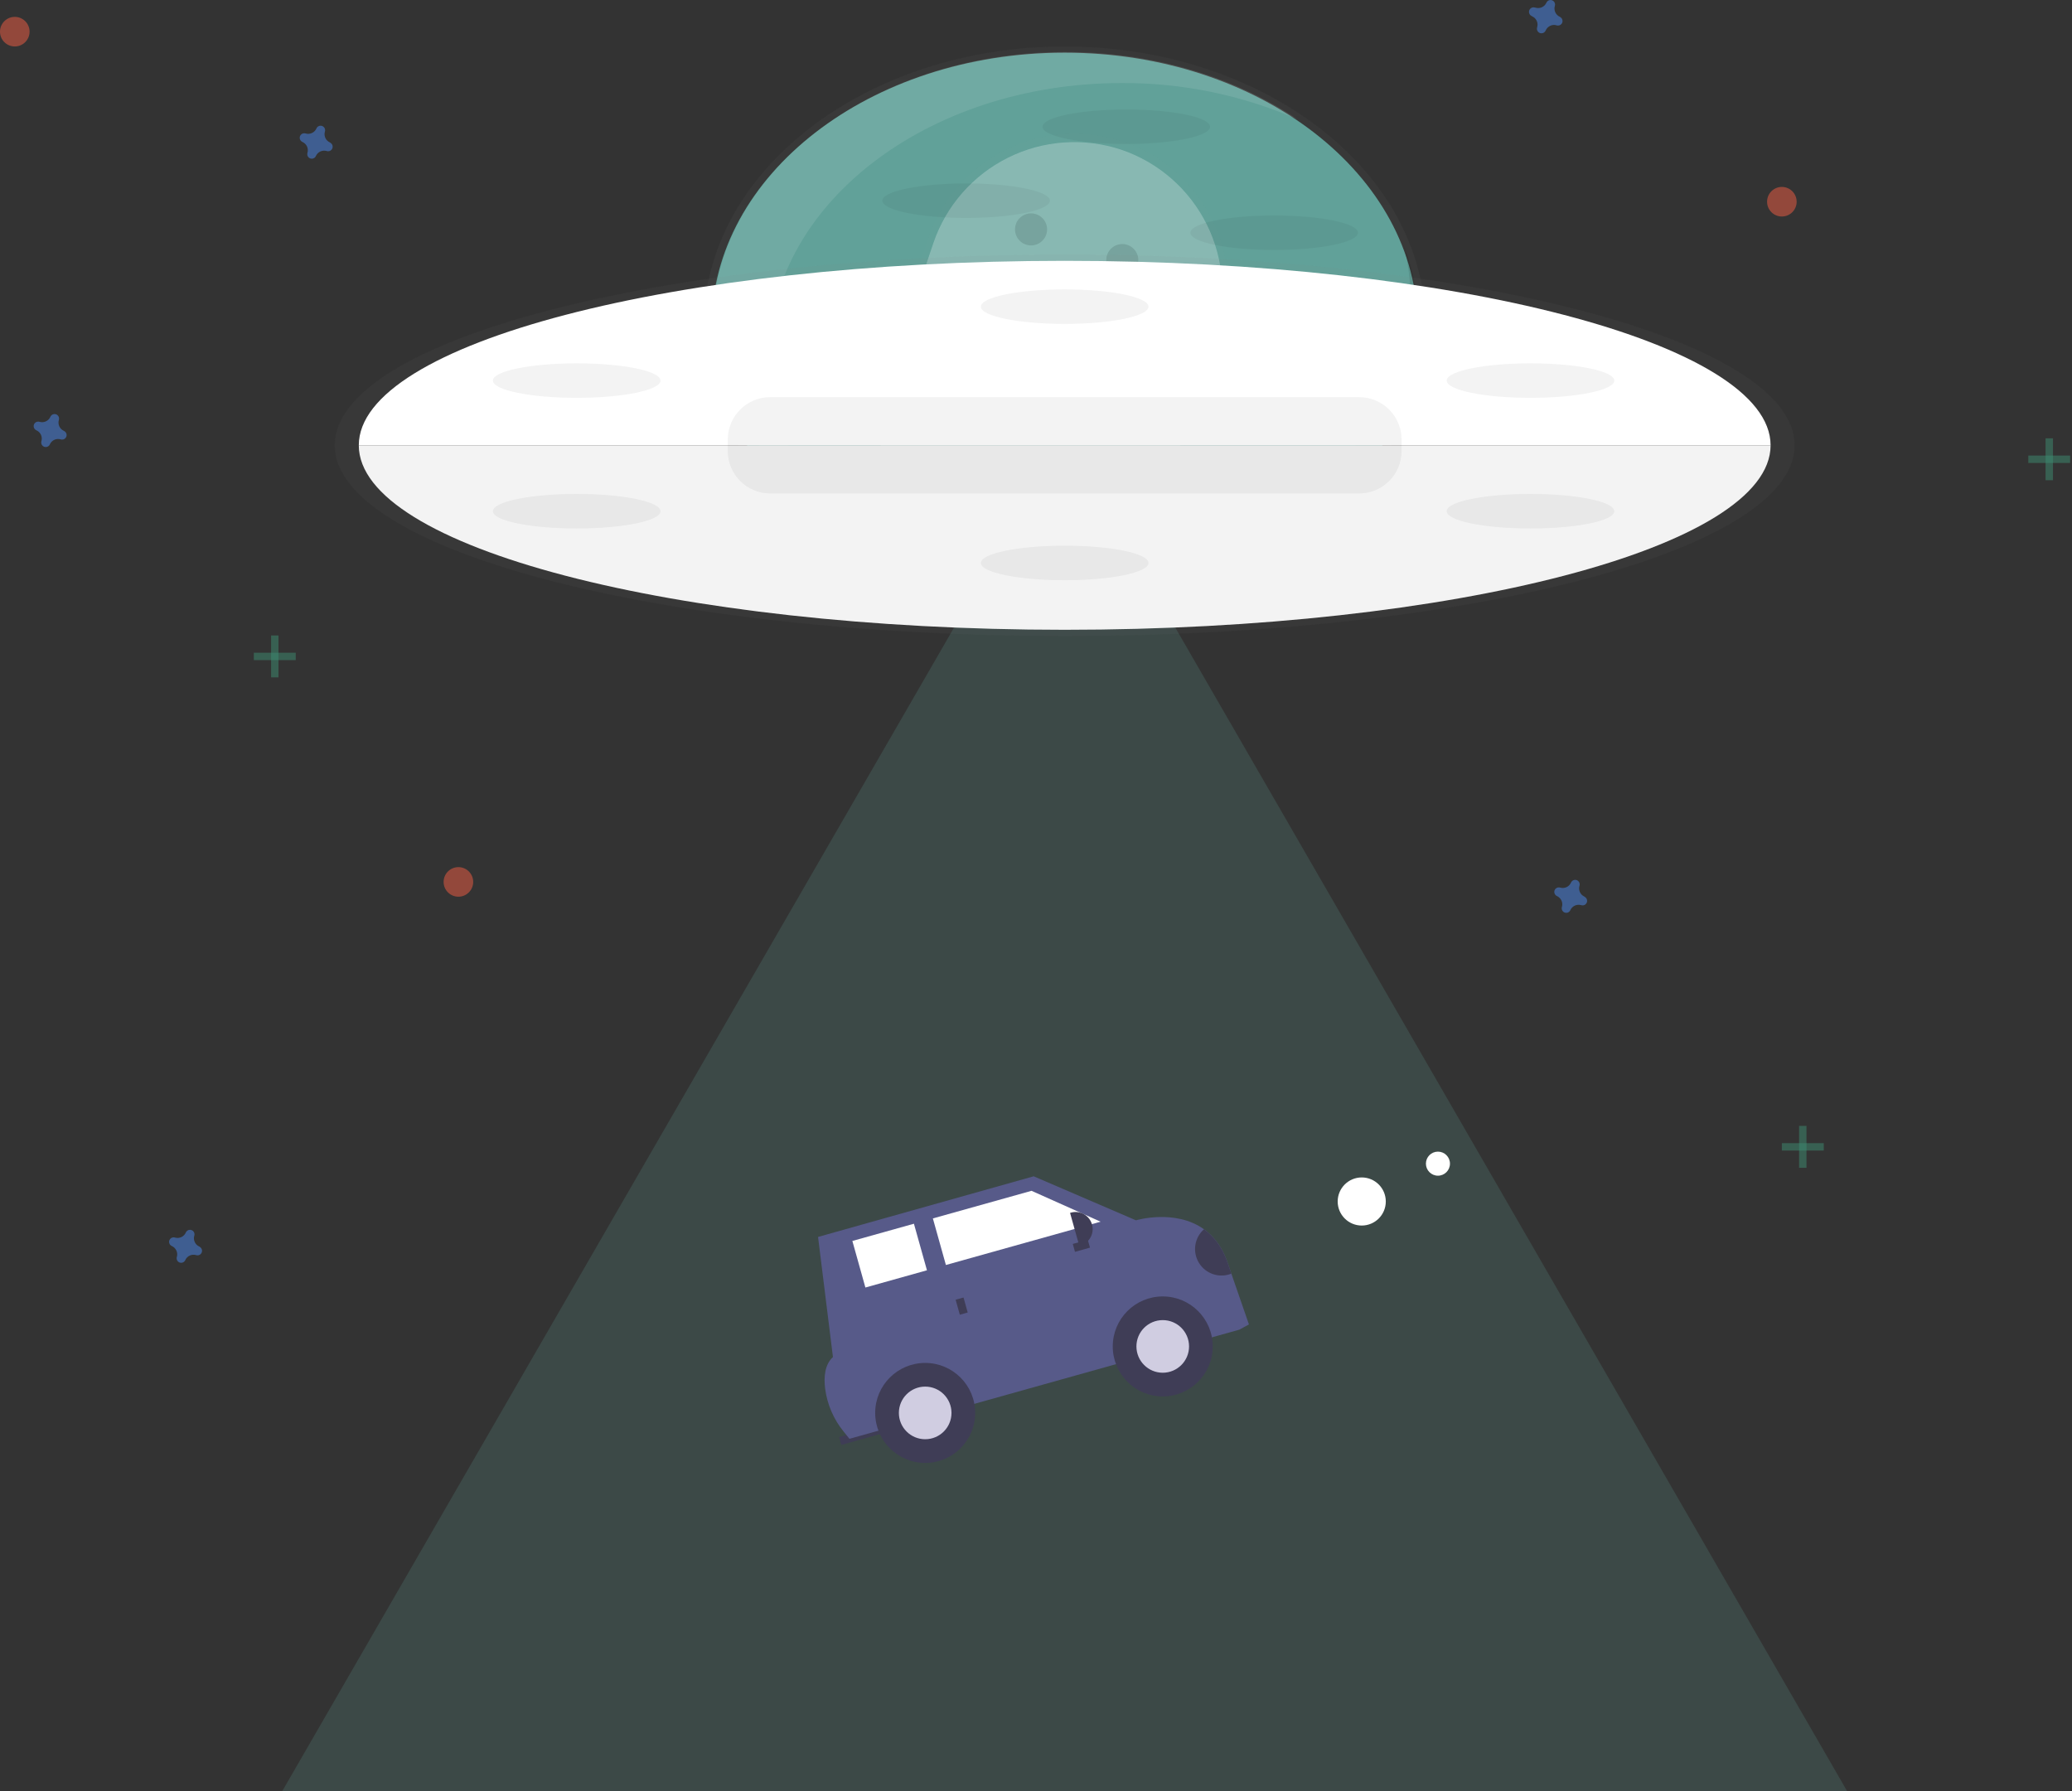 <svg width="347" height="300" viewBox="0 0 347 300" fill="none" xmlns="http://www.w3.org/2000/svg">
<rect x="0" y="0" width="347" height="300" fill="#333333" stroke="none"/>
<g clip-path="url(#clip0)">
<g opacity="0.8">
<path opacity="0.8" d="M178.303 101.439C211.689 101.439 238.753 80.473 238.753 54.609C238.753 28.746 211.689 7.78 178.303 7.78C144.918 7.78 117.854 28.746 117.854 54.609C117.854 80.473 144.918 101.439 178.303 101.439Z" fill="url(#paint0_linear)"/>
</g>
<path d="M178.304 100.399C210.948 100.399 237.412 79.898 237.412 54.61C237.412 29.321 210.948 8.82 178.304 8.82C145.659 8.82 119.195 29.321 119.195 54.61C119.195 79.898 145.659 100.399 178.304 100.399Z" fill="#61A199"/>
<path opacity="0.1" d="M128.75 59.699C128.75 34.41 155.211 13.909 187.854 13.909C197.989 13.854 208.023 15.925 217.308 19.989C206.919 12.972 193.327 8.709 178.452 8.709C145.809 8.709 119.344 29.209 119.344 54.498C119.344 71.478 131.276 86.3 149.003 94.208C136.592 85.813 128.75 73.468 128.75 59.699Z" fill="white"/>
<path opacity="0.2" d="M178.303 73.014L243.83 186.509L309.356 300H178.303H47.25L112.777 186.509L178.303 73.014Z" fill="#61A199"/>
<path d="M148.86 238.329L140.533 240.66L140.903 241.982L149.23 239.651L148.86 238.329Z" fill="#3F3D56"/>
<path d="M209.16 221.808L207.552 222.685L142.257 240.962L141.288 239.757C139.608 237.697 138.535 235.209 138.187 232.574C137.94 230.605 138.121 228.531 139.494 227.268L137 207.157L173.112 197L190.239 204.37C190.239 204.37 196.8 202.41 201.628 205.869C203.156 206.965 204.511 208.603 205.428 211.022L206.217 213.303L209.16 221.808Z" fill="#575A89"/>
<path d="M194.726 233.864C199.35 233.864 203.099 230.116 203.099 225.491C203.099 220.867 199.35 217.119 194.726 217.119C190.102 217.119 186.354 220.867 186.354 225.491C186.354 230.116 190.102 233.864 194.726 233.864Z" fill="#3F3D56"/>
<path d="M194.725 229.898C197.159 229.898 199.132 227.925 199.132 225.491C199.132 223.058 197.159 221.085 194.725 221.085C192.291 221.085 190.318 223.058 190.318 225.491C190.318 227.925 192.291 229.898 194.725 229.898Z" fill="#D0CDE1"/>
<path d="M154.941 245C159.565 245 163.314 241.252 163.314 236.627C163.314 232.003 159.565 228.255 154.941 228.255C150.317 228.255 146.568 232.003 146.568 236.627C146.568 241.252 150.317 245 154.941 245Z" fill="#3F3D56"/>
<path d="M154.942 241.034C157.376 241.034 159.348 239.061 159.348 236.627C159.348 234.194 157.376 232.221 154.942 232.221C152.508 232.221 150.535 234.194 150.535 236.627C150.535 239.061 152.508 241.034 154.942 241.034Z" fill="#D0CDE1"/>
<path d="M184.318 204.602L158.411 211.853L156.229 204.055L172.751 199.43L184.318 204.602Z" fill="white"/>
<path d="M153.056 204.943L142.746 207.828L144.929 215.627L155.239 212.741L153.056 204.943Z" fill="white"/>
<path d="M161.361 217.299L160.039 217.669L160.742 220.18L162.064 219.81L161.361 217.299Z" fill="#3F3D56"/>
<path d="M182.54 208.948L182.17 207.626L179.659 208.329L180.029 209.651L182.54 208.948Z" fill="#3F3D56"/>
<path d="M179.203 203.127L179.349 203.086C180.081 202.881 180.865 202.975 181.528 203.348C182.191 203.721 182.679 204.342 182.884 205.075C183.089 205.808 182.995 206.592 182.622 207.255C182.249 207.918 181.628 208.406 180.895 208.611L180.75 208.652L179.203 203.127Z" fill="#3F3D56"/>
<path d="M206.218 213.303C205.249 213.691 204.174 213.724 203.182 213.397C202.191 213.07 201.346 212.404 200.798 211.515C200.249 210.627 200.032 209.573 200.184 208.54C200.336 207.507 200.848 206.561 201.629 205.869C203.157 206.964 204.512 208.603 205.429 211.022L206.218 213.303Z" fill="#3F3D56"/>
<path d="M228.052 205.247C230.277 205.247 232.08 203.444 232.08 201.219C232.08 198.994 230.277 197.191 228.052 197.191C225.827 197.191 224.023 198.994 224.023 201.219C224.023 203.444 225.827 205.247 228.052 205.247Z" fill="white"/>
<path d="M240.813 196.898C241.925 196.898 242.827 195.996 242.827 194.883C242.827 193.771 241.925 192.869 240.813 192.869C239.701 192.869 238.799 193.771 238.799 194.883C238.799 195.996 239.701 196.898 240.813 196.898Z" fill="white"/>
<g opacity="0.5">
<g opacity="0.3">
<path opacity="0.3" d="M199.217 71.495L204.306 56.393C206.056 51.133 206.07 45.451 204.346 40.183C202.622 34.915 199.251 30.34 194.73 27.134L194.772 27.109C192.77 25.7 190.575 24.587 188.255 23.807L188.184 23.782L188.106 23.757C185.854 22.995 183.506 22.554 181.131 22.445C180.291 22.401 179.449 22.401 178.609 22.445C177.151 22.521 175.703 22.721 174.279 23.043C173.866 23.134 173.454 23.237 173.078 23.349C172.703 23.46 172.282 23.58 171.889 23.708C171.105 23.968 170.333 24.261 169.578 24.595C169.198 24.76 168.823 24.934 168.455 25.119C167.345 25.668 166.276 26.297 165.257 27.001C164.914 27.237 164.58 27.48 164.25 27.728C160.17 30.83 157.116 35.087 155.483 39.945L147.484 63.739C146.225 67.471 145.847 71.443 146.378 75.346C146.461 75.944 146.564 76.538 146.683 77.129C146.803 77.719 146.952 78.301 147.096 78.879C147.208 79.263 147.323 79.646 147.451 80.026C147.641 80.591 147.864 81.157 148.074 81.71C148.227 82.077 148.388 82.445 148.557 82.808C148.892 83.53 149.263 84.236 149.663 84.925C150.064 85.615 150.489 86.287 150.968 86.939C151.314 87.427 151.682 87.905 152.061 88.368C152.573 88.987 153.11 89.585 153.679 90.155C156.145 92.64 159.095 94.592 162.347 95.888L162.487 95.945C162.662 95.636 162.855 95.337 163.065 95.05C164.303 93.353 166.458 92.161 168.509 92.606C168.658 92.639 168.806 92.685 168.955 92.73C169.995 93.098 171.019 93.754 172.022 94.076C172.386 94.24 172.782 94.322 173.182 94.317C173.582 94.312 173.976 94.22 174.337 94.047C176.343 92.978 175.6 89.606 177.321 88.128C177.401 88.06 177.485 87.997 177.573 87.938C177.548 87.908 177.526 87.877 177.507 87.843C178.836 87.018 180.677 87.567 182.208 88.099C183.859 88.681 186.013 89.073 187.161 87.724C187.937 86.799 187.879 85.392 188.618 84.422C189.476 83.307 191.094 83.184 192.493 83.382H192.564C195.246 84.488 198.177 82.651 197.97 79.758C197.727 75.919 198.94 72.283 199.217 71.495Z" fill="url(#paint1_linear)"/>
</g>
<path opacity="0.5" d="M163.531 93.779C164.736 92.128 166.804 90.972 168.785 91.422C170.766 91.872 172.644 93.758 174.407 92.813C176.817 91.525 175.108 86.791 179.021 86.44C179.836 86.386 180.653 86.528 181.403 86.853C183.054 87.526 185.637 88.285 186.909 86.77C187.656 85.879 187.602 84.521 188.316 83.596C189.141 82.523 190.714 82.387 192.055 82.593L192.121 82.614C194.709 83.683 197.541 81.908 197.338 79.118C197.078 75.403 198.259 71.903 198.515 71.144L203.418 56.57C205.504 50.322 205.031 43.503 202.104 37.603C199.177 31.703 194.032 27.201 187.796 25.082C181.549 22.999 174.731 23.474 168.833 26.402C162.934 29.33 158.434 34.473 156.316 40.709L148.586 63.628C146.576 69.656 146.945 76.224 149.616 81.989C152.288 87.754 157.06 92.281 162.957 94.645C163.131 94.346 163.323 94.056 163.531 93.779Z" fill="white"/>
<path opacity="0.2" d="M172.671 41.105C174.155 41.105 175.358 39.902 175.358 38.418C175.358 36.934 174.155 35.731 172.671 35.731C171.187 35.731 169.984 36.934 169.984 38.418C169.984 39.902 171.187 41.105 172.671 41.105Z" fill="black"/>
<path opacity="0.2" d="M187.949 46.243C189.433 46.243 190.636 45.04 190.636 43.556C190.636 42.072 189.433 40.87 187.949 40.87C186.465 40.87 185.262 42.072 185.262 43.556C185.262 45.04 186.465 46.243 187.949 46.243Z" fill="black"/>
</g>
<path opacity="0.1" d="M235.063 41.039C235.83 44.005 236.217 47.056 236.215 50.119C236.215 75.408 209.754 95.909 177.11 95.909C150.394 95.892 127.821 82.164 120.52 63.327C125.943 84.282 149.824 100.061 178.472 100.061C211.116 100.061 237.581 79.56 237.581 54.271C237.572 49.742 236.719 45.255 235.063 41.039Z" fill="black"/>
<g opacity="0.8">
<path opacity="0.8" d="M178.304 106.524C245.818 106.524 300.549 92.219 300.549 74.574C300.549 56.928 245.818 42.624 178.304 42.624C110.79 42.624 56.059 56.928 56.059 74.574C56.059 92.219 110.79 106.524 178.304 106.524Z" fill="url(#paint2_linear)"/>
</g>
<path d="M178.305 43.68C113.018 43.68 60.088 57.511 60.088 74.578H296.522C296.522 57.511 243.592 43.68 178.305 43.68Z" fill="white"/>
<path d="M178.305 105.472C243.592 105.472 296.522 91.641 296.522 74.578H60.088C60.088 91.641 113.018 105.472 178.305 105.472Z" fill="white"/>
<path opacity="0.05" d="M178.305 105.472C243.592 105.472 296.522 91.641 296.522 74.578H60.088C60.088 91.641 113.018 105.472 178.305 105.472Z" fill="black"/>
<path opacity="0.05" d="M227.617 66.513H128.988C125.063 66.513 121.881 69.695 121.881 73.62V75.527C121.881 79.453 125.063 82.635 128.988 82.635H227.617C231.542 82.635 234.724 79.453 234.724 75.527V73.62C234.724 69.695 231.542 66.513 227.617 66.513Z" fill="black"/>
<path opacity="0.5" d="M55.261 23.86C54.92 23.712 54.646 23.443 54.49 23.105C54.334 22.767 54.307 22.384 54.415 22.028C54.433 21.973 54.444 21.916 54.448 21.859C54.459 21.695 54.416 21.533 54.327 21.396C54.238 21.259 54.107 21.154 53.953 21.097C53.8 21.041 53.632 21.035 53.475 21.082C53.318 21.128 53.18 21.224 53.082 21.355C53.049 21.401 53.021 21.451 53 21.504C52.852 21.845 52.583 22.12 52.245 22.276C51.907 22.433 51.523 22.459 51.167 22.35C51.112 22.333 51.055 22.322 50.998 22.317C50.834 22.306 50.672 22.349 50.535 22.438C50.398 22.527 50.293 22.659 50.236 22.812C50.18 22.966 50.174 23.133 50.221 23.29C50.267 23.447 50.363 23.585 50.494 23.683C50.54 23.718 50.59 23.747 50.643 23.77C50.984 23.919 51.258 24.187 51.414 24.525C51.57 24.863 51.597 25.246 51.489 25.602C51.472 25.656 51.461 25.711 51.456 25.767C51.444 25.931 51.486 26.094 51.575 26.232C51.664 26.37 51.795 26.476 51.949 26.533C52.103 26.59 52.271 26.596 52.428 26.549C52.586 26.503 52.724 26.407 52.822 26.275C52.856 26.228 52.884 26.177 52.905 26.122C53.056 25.785 53.327 25.514 53.664 25.362C54.002 25.21 54.384 25.187 54.737 25.297C54.792 25.314 54.849 25.325 54.906 25.33C55.07 25.34 55.232 25.298 55.369 25.209C55.507 25.119 55.611 24.988 55.668 24.835C55.724 24.681 55.73 24.513 55.684 24.356C55.637 24.199 55.541 24.062 55.41 23.964C55.365 23.923 55.315 23.888 55.261 23.86Z" fill="#4D8AF0"/>
<path opacity="0.5" d="M265.346 150.159C265.009 150.007 264.739 149.736 264.587 149.399C264.435 149.061 264.411 148.68 264.521 148.326C264.538 148.271 264.549 148.215 264.554 148.157C264.564 147.994 264.522 147.831 264.433 147.694C264.343 147.557 264.212 147.452 264.059 147.396C263.905 147.339 263.737 147.334 263.58 147.38C263.423 147.427 263.286 147.523 263.188 147.654C263.155 147.7 263.127 147.75 263.105 147.802C262.957 148.144 262.688 148.419 262.35 148.575C262.012 148.731 261.629 148.757 261.272 148.648C261.217 148.631 261.161 148.62 261.103 148.615C260.94 148.605 260.778 148.647 260.64 148.737C260.503 148.826 260.398 148.957 260.342 149.111C260.285 149.264 260.28 149.432 260.326 149.589C260.373 149.746 260.469 149.884 260.6 149.982C260.645 150.017 260.695 150.046 260.748 150.068C261.086 150.221 261.355 150.491 261.507 150.828C261.659 151.166 261.683 151.547 261.574 151.901C261.557 151.954 261.546 152.01 261.541 152.066C261.529 152.23 261.571 152.393 261.66 152.531C261.749 152.669 261.88 152.774 262.034 152.831C262.188 152.888 262.356 152.894 262.513 152.848C262.671 152.801 262.809 152.705 262.907 152.574C262.941 152.526 262.969 152.475 262.989 152.421C263.141 152.083 263.411 151.812 263.749 151.66C264.087 151.508 264.468 151.485 264.822 151.595C264.877 151.612 264.934 151.623 264.991 151.628C265.155 151.639 265.317 151.596 265.454 151.507C265.591 151.418 265.696 151.287 265.753 151.133C265.809 150.98 265.815 150.812 265.768 150.655C265.722 150.498 265.626 150.36 265.495 150.262C265.45 150.221 265.4 150.186 265.346 150.159Z" fill="#4D8AF0"/>
<path opacity="0.5" d="M33.386 208.768C33.045 208.619 32.771 208.35 32.615 208.013C32.459 207.675 32.432 207.291 32.54 206.935C32.558 206.88 32.569 206.824 32.573 206.766C32.584 206.603 32.541 206.44 32.452 206.303C32.363 206.166 32.232 206.061 32.078 206.005C31.924 205.948 31.757 205.943 31.6 205.989C31.443 206.036 31.305 206.132 31.207 206.263C31.174 206.309 31.146 206.359 31.125 206.411C30.977 206.753 30.708 207.028 30.37 207.184C30.032 207.34 29.648 207.366 29.292 207.257C29.237 207.24 29.18 207.229 29.123 207.224C28.959 207.214 28.797 207.256 28.66 207.346C28.523 207.435 28.418 207.566 28.361 207.72C28.305 207.873 28.299 208.041 28.346 208.198C28.392 208.355 28.488 208.493 28.619 208.591C28.665 208.626 28.715 208.655 28.768 208.677C29.109 208.826 29.383 209.095 29.539 209.433C29.695 209.77 29.722 210.154 29.614 210.51C29.597 210.563 29.586 210.619 29.581 210.675C29.569 210.839 29.611 211.002 29.7 211.14C29.789 211.278 29.92 211.383 30.074 211.44C30.228 211.497 30.396 211.503 30.553 211.457C30.711 211.41 30.849 211.314 30.947 211.183C30.981 211.135 31.009 211.084 31.03 211.03C31.181 210.692 31.452 210.421 31.789 210.269C32.127 210.117 32.509 210.094 32.862 210.204C32.917 210.221 32.974 210.232 33.031 210.237C33.195 210.248 33.357 210.205 33.494 210.116C33.632 210.027 33.736 209.896 33.793 209.742C33.849 209.589 33.855 209.421 33.809 209.264C33.762 209.107 33.666 208.969 33.535 208.871C33.49 208.83 33.44 208.795 33.386 208.768Z" fill="#4D8AF0"/>
<path opacity="0.5" d="M10.686 72.151C10.349 71.999 10.079 71.728 9.927 71.391C9.775 71.053 9.751 70.672 9.861 70.319C9.878 70.264 9.889 70.207 9.894 70.149C9.904 69.986 9.862 69.824 9.772 69.686C9.683 69.549 9.552 69.445 9.398 69.388C9.245 69.331 9.077 69.326 8.92 69.372C8.763 69.419 8.625 69.515 8.527 69.646C8.494 69.692 8.467 69.742 8.445 69.794C8.297 70.136 8.028 70.411 7.69 70.567C7.352 70.723 6.968 70.749 6.612 70.641C6.557 70.624 6.5 70.613 6.443 70.608C6.28 70.597 6.117 70.639 5.98 70.729C5.843 70.818 5.738 70.949 5.682 71.103C5.625 71.256 5.62 71.424 5.666 71.581C5.713 71.738 5.808 71.876 5.94 71.974C5.985 72.009 6.035 72.038 6.088 72.06C6.429 72.209 6.704 72.478 6.86 72.816C7.016 73.154 7.042 73.537 6.934 73.893C6.917 73.947 6.906 74.002 6.901 74.058C6.89 74.222 6.931 74.385 7.02 74.523C7.109 74.661 7.24 74.766 7.394 74.823C7.548 74.88 7.716 74.886 7.874 74.84C8.031 74.793 8.169 74.697 8.267 74.566C8.301 74.519 8.329 74.467 8.35 74.413C8.502 74.075 8.772 73.805 9.11 73.653C9.447 73.5 9.829 73.477 10.182 73.588C10.238 73.604 10.294 73.615 10.352 73.621C10.515 73.631 10.677 73.588 10.815 73.499C10.952 73.41 11.057 73.279 11.113 73.125C11.17 72.972 11.175 72.804 11.129 72.647C11.082 72.49 10.986 72.352 10.855 72.254C10.804 72.212 10.747 72.177 10.686 72.151Z" fill="#4D8AF0"/>
<path opacity="0.5" d="M261.221 2.811C260.884 2.658 260.614 2.388 260.462 2.051C260.31 1.713 260.286 1.332 260.395 0.978C260.413 0.923 260.424 0.867 260.428 0.809C260.439 0.646 260.396 0.483 260.307 0.346C260.218 0.209 260.087 0.104 259.933 0.048C259.78 -0.009 259.612 -0.014 259.455 0.032C259.298 0.078 259.16 0.174 259.062 0.306C259.029 0.352 259.001 0.402 258.98 0.454C258.828 0.792 258.558 1.062 258.22 1.215C257.882 1.367 257.501 1.39 257.147 1.28C257.092 1.263 257.035 1.252 256.978 1.247C256.8 1.209 256.615 1.237 256.455 1.325C256.296 1.412 256.174 1.554 256.11 1.725C256.047 1.895 256.047 2.083 256.11 2.253C256.173 2.424 256.295 2.566 256.454 2.654C256.499 2.689 256.549 2.718 256.602 2.741C256.94 2.893 257.209 3.163 257.361 3.501C257.513 3.838 257.537 4.22 257.428 4.573C257.411 4.627 257.4 4.682 257.395 4.738C257.377 4.908 257.418 5.079 257.509 5.223C257.601 5.368 257.739 5.477 257.9 5.533C258.061 5.589 258.237 5.589 258.398 5.534C258.56 5.478 258.698 5.369 258.79 5.225C258.824 5.178 258.851 5.127 258.872 5.073C259.024 4.735 259.294 4.464 259.632 4.312C259.97 4.16 260.351 4.137 260.705 4.247C260.76 4.264 260.817 4.275 260.874 4.28C261.037 4.291 261.2 4.248 261.337 4.159C261.474 4.07 261.579 3.939 261.636 3.785C261.692 3.631 261.698 3.464 261.651 3.307C261.605 3.15 261.509 3.012 261.378 2.914C261.331 2.872 261.278 2.838 261.221 2.811Z" fill="#4D8AF0"/>
<g opacity="0.5">
<path opacity="0.5" d="M46.639 106.425H45.4V113.442H46.639V106.425Z" fill="#47E6B1"/>
<path opacity="0.5" d="M49.527 110.552V109.314H42.511V110.552H49.527Z" fill="#47E6B1"/>
</g>
<g opacity="0.5">
<path opacity="0.5" d="M343.812 73.406H342.574V80.422H343.812V73.406Z" fill="#47E6B1"/>
<path opacity="0.5" d="M346.701 77.533V76.295H339.685V77.533H346.701Z" fill="#47E6B1"/>
</g>
<g opacity="0.5">
<path opacity="0.5" d="M302.537 188.56H301.299V195.577H302.537V188.56Z" fill="#47E6B1"/>
<path opacity="0.5" d="M305.426 192.688V191.449H298.409V192.688H305.426Z" fill="#47E6B1"/>
</g>
<path opacity="0.5" d="M298.41 36.259C299.778 36.259 300.887 35.15 300.887 33.783C300.887 32.415 299.778 31.306 298.41 31.306C297.042 31.306 295.934 32.415 295.934 33.783C295.934 35.15 297.042 36.259 298.41 36.259Z" fill="#F55F44"/>
<path opacity="0.5" d="M2.476 7.78C3.844 7.78 4.953 6.671 4.953 5.304C4.953 3.936 3.844 2.827 2.476 2.827C1.109 2.827 0 3.936 0 5.304C0 6.671 1.109 7.78 2.476 7.78Z" fill="#F55F44"/>
<path opacity="0.5" d="M76.769 150.175C78.137 150.175 79.246 149.067 79.246 147.699C79.246 146.331 78.137 145.223 76.769 145.223C75.402 145.223 74.293 146.331 74.293 147.699C74.293 149.067 75.402 150.175 76.769 150.175Z" fill="#F55F44"/>
<path opacity="0.05" d="M96.582 66.629C104.332 66.629 110.615 65.335 110.615 63.739C110.615 62.144 104.332 60.85 96.582 60.85C88.832 60.85 82.549 62.144 82.549 63.739C82.549 65.335 88.832 66.629 96.582 66.629Z" fill="black"/>
<path opacity="0.05" d="M96.582 88.504C104.332 88.504 110.615 87.21 110.615 85.615C110.615 84.019 104.332 82.725 96.582 82.725C88.832 82.725 82.549 84.019 82.549 85.615C82.549 87.21 88.832 88.504 96.582 88.504Z" fill="black"/>
<path opacity="0.05" d="M256.312 66.629C264.063 66.629 270.346 65.335 270.346 63.739C270.346 62.144 264.063 60.85 256.312 60.85C248.562 60.85 242.279 62.144 242.279 63.739C242.279 65.335 248.562 66.629 256.312 66.629Z" fill="black"/>
<path opacity="0.05" d="M256.312 88.504C264.063 88.504 270.346 87.21 270.346 85.615C270.346 84.019 264.063 82.725 256.312 82.725C248.562 82.725 242.279 84.019 242.279 85.615C242.279 87.21 248.562 88.504 256.312 88.504Z" fill="black"/>
<path opacity="0.05" d="M178.303 54.246C186.053 54.246 192.336 52.953 192.336 51.357C192.336 49.762 186.053 48.468 178.303 48.468C170.552 48.468 164.27 49.762 164.27 51.357C164.27 52.953 170.552 54.246 178.303 54.246Z" fill="black"/>
<path opacity="0.05" d="M188.623 24.116C196.373 24.116 202.656 22.823 202.656 21.227C202.656 19.632 196.373 18.338 188.623 18.338C180.873 18.338 174.59 19.632 174.59 21.227C174.59 22.823 180.873 24.116 188.623 24.116Z" fill="black"/>
<path opacity="0.05" d="M161.795 36.499C169.545 36.499 175.828 35.205 175.828 33.609C175.828 32.014 169.545 30.72 161.795 30.72C154.045 30.72 147.762 32.014 147.762 33.609C147.762 35.205 154.045 36.499 161.795 36.499Z" fill="black"/>
<path opacity="0.05" d="M213.387 41.864C221.137 41.864 227.42 40.571 227.42 38.975C227.42 37.38 221.137 36.086 213.387 36.086C205.636 36.086 199.354 37.38 199.354 38.975C199.354 40.571 205.636 41.864 213.387 41.864Z" fill="black"/>
<path opacity="0.05" d="M178.303 97.171C186.053 97.171 192.336 95.878 192.336 94.282C192.336 92.687 186.053 91.393 178.303 91.393C170.552 91.393 164.27 92.687 164.27 94.282C164.27 95.878 170.552 97.171 178.303 97.171Z" fill="black"/>
</g>
<defs>
<linearGradient id="paint0_linear" x1="178.303" y1="101.443" x2="178.303" y2="7.78" gradientUnits="userSpaceOnUse">
<stop stop-color="#808080" stop-opacity="0.25"/>
<stop offset="0.54" stop-color="#808080" stop-opacity="0.12"/>
<stop offset="1" stop-color="#808080" stop-opacity="0.1"/>
</linearGradient>
<linearGradient id="paint1_linear" x1="-16905.7" y1="113475" x2="-12542.5" y2="100521" gradientUnits="userSpaceOnUse">
<stop stop-color="#808080" stop-opacity="0.25"/>
<stop offset="0.54" stop-color="#808080" stop-opacity="0.12"/>
<stop offset="1" stop-color="#808080" stop-opacity="0.1"/>
</linearGradient>
<linearGradient id="paint2_linear" x1="105676" y1="16534.7" x2="105676" y2="6641.62" gradientUnits="userSpaceOnUse">
<stop stop-color="#808080" stop-opacity="0.25"/>
<stop offset="0.54" stop-color="#808080" stop-opacity="0.12"/>
<stop offset="1" stop-color="#808080" stop-opacity="0.1"/>
</linearGradient>
<clipPath id="clip0">
<rect width="346.702" height="300" fill="white"/>
</clipPath>
</defs>
</svg>
